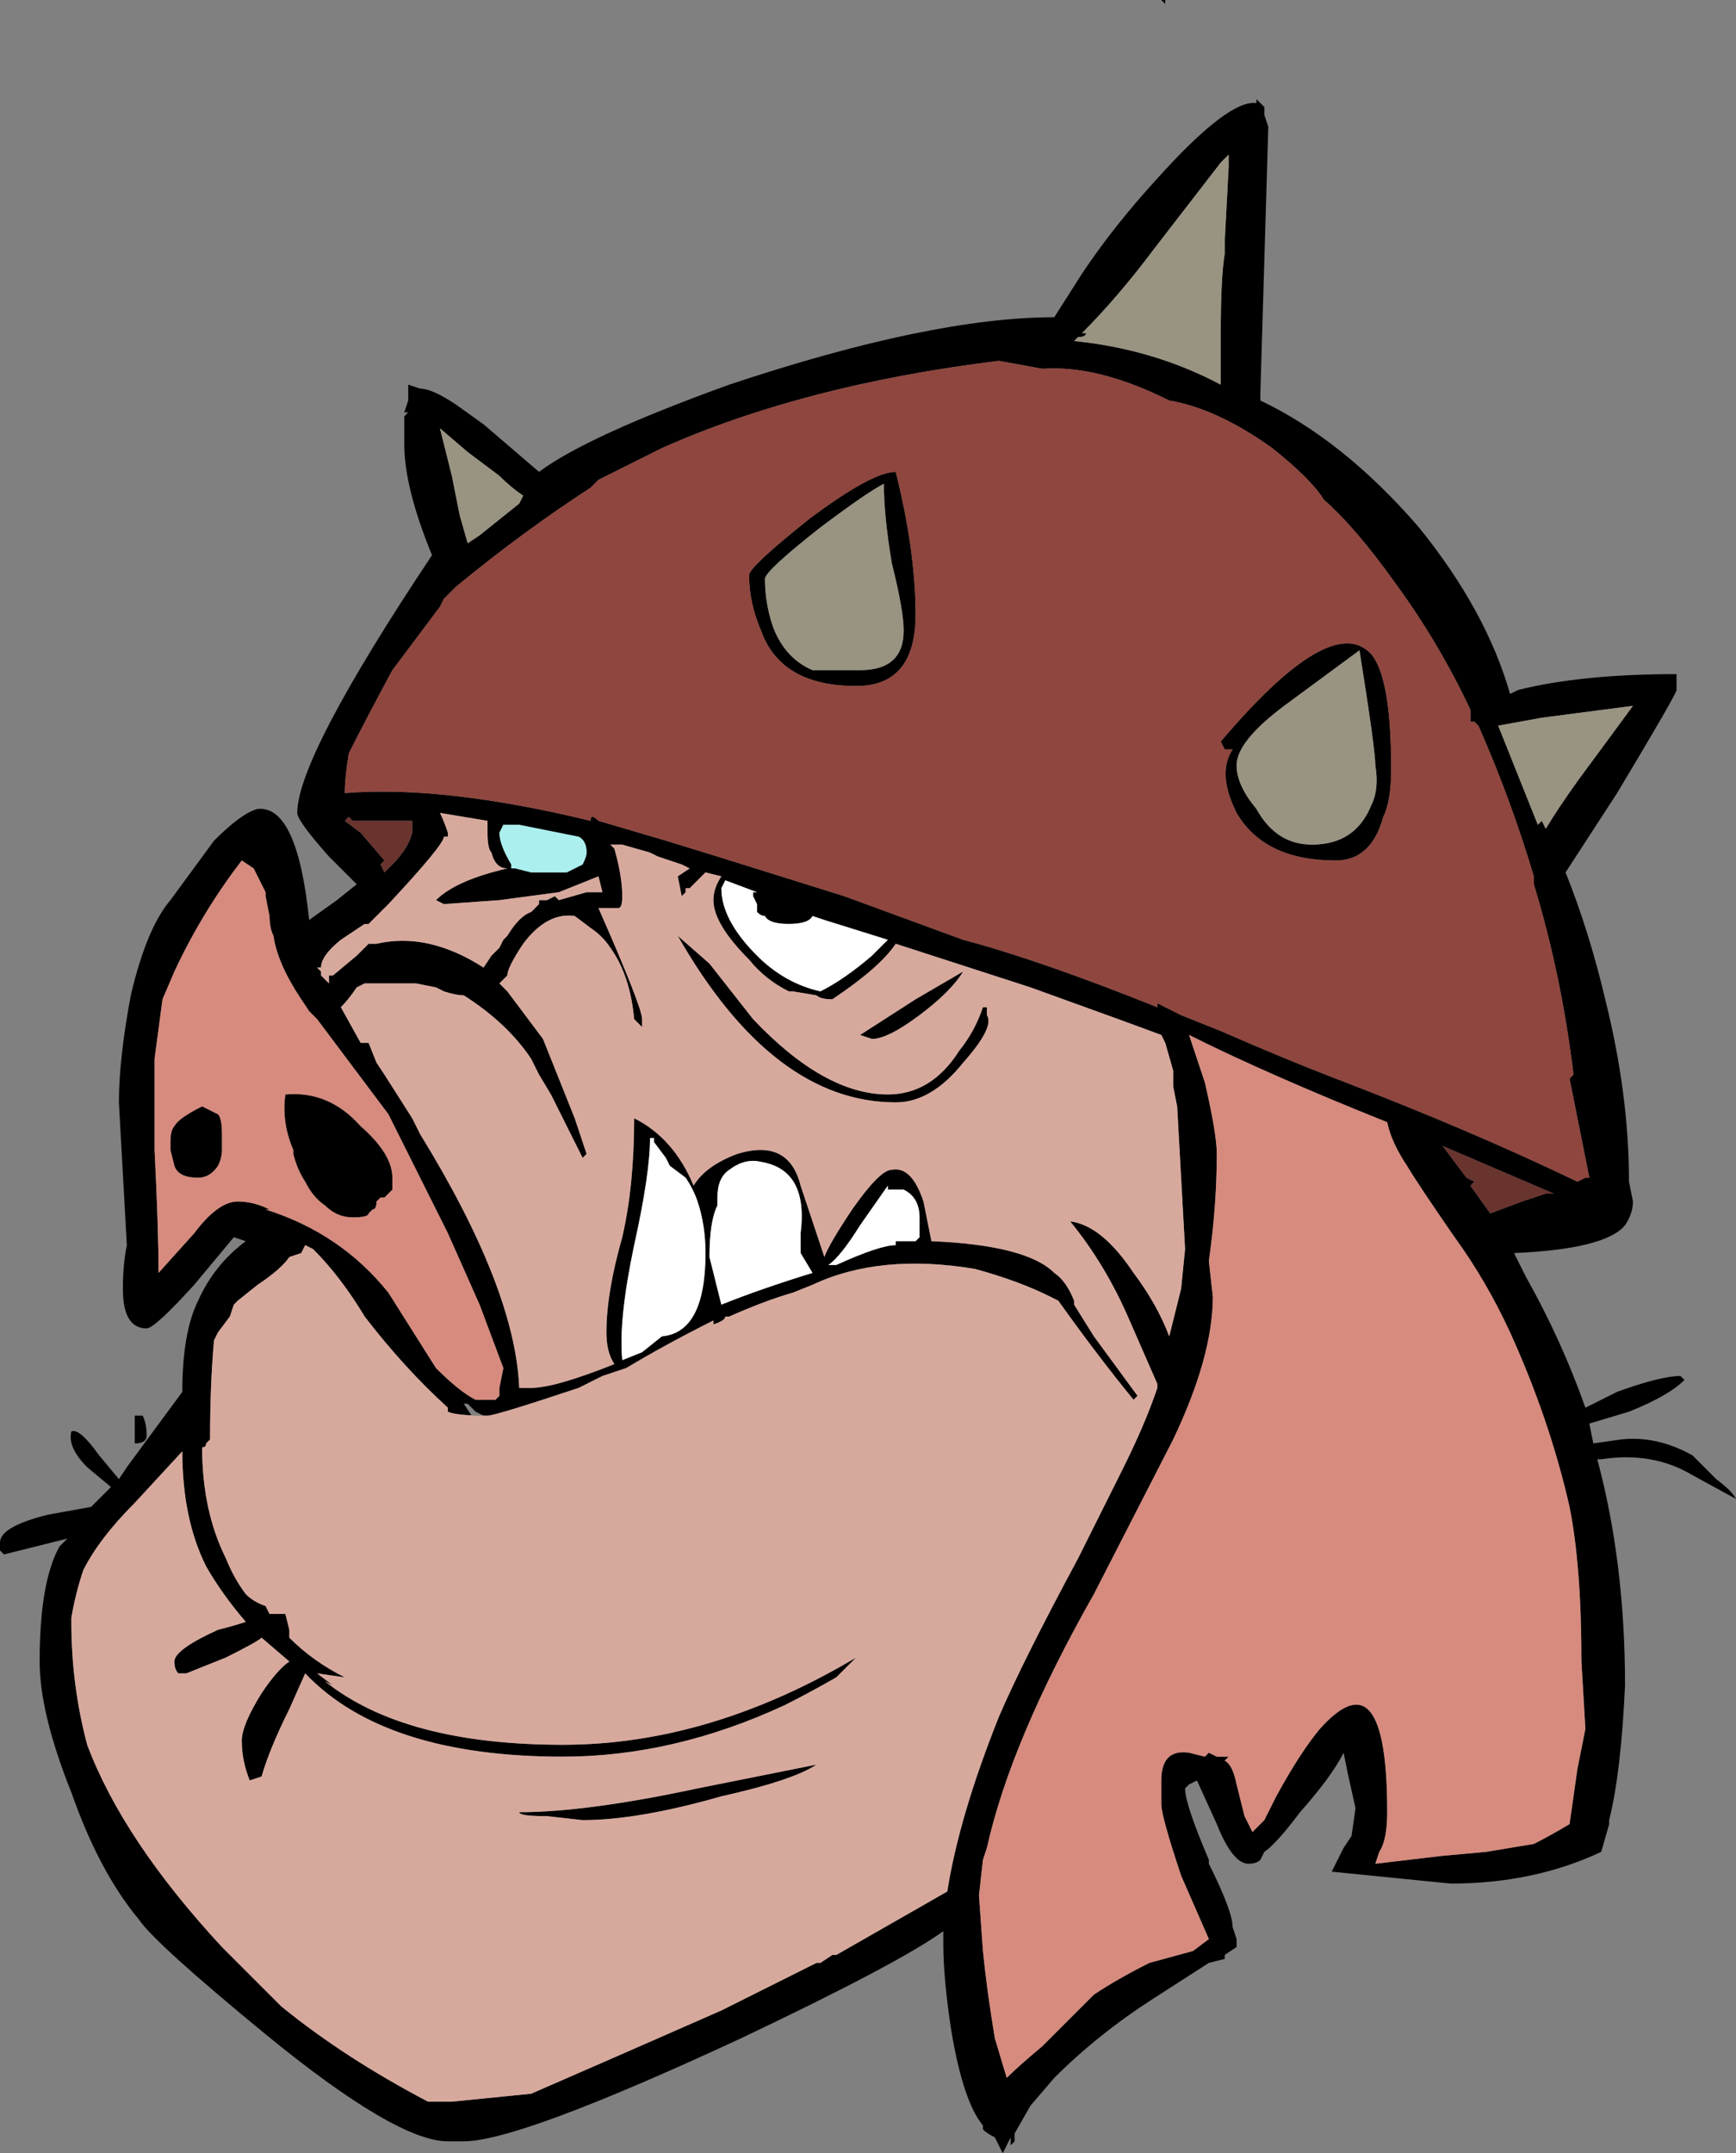<?xml version="1.0" encoding="UTF-8" standalone="no"?>
<svg xmlns:ffdec="https://www.free-decompiler.com/flash" xmlns:xlink="http://www.w3.org/1999/xlink" ffdec:objectType="shape" height="27.15px" width="21.9px" xmlns="http://www.w3.org/2000/svg">
  <rect width="100%" height="100%" fill="#808080" stroke="none"/>
  <g transform="matrix(1.0, 0.0, 0.0, 1.0, -5.55, 28.6)">
    <path d="M20.25 -28.55 L20.2 -28.6 20.25 -28.6 20.25 -28.55 M20.95 -26.55 L20.1 -25.45 Q19.65 -24.85 19.2 -24.4 L19.25 -24.4 Q19.25 -24.35 19.15 -24.35 L19.1 -24.3 Q20.1 -24.2 20.95 -23.75 L20.95 -24.4 Q20.95 -25.1 21.0 -25.4 L21.0 -25.55 21.05 -26.5 21.05 -26.65 20.95 -26.55 M21.4 -27.35 L21.5 -27.25 21.5 -27.15 21.55 -27.0 21.45 -23.65 21.45 -23.55 Q22.5 -23.05 23.45 -21.95 24.3 -20.9 24.6 -19.85 L24.7 -19.9 Q25.5 -20.1 26.7 -20.1 L26.7 -19.9 Q26.7 -19.85 25.95 -18.6 L25.3 -17.6 Q25.6 -16.85 25.8 -16.0 26.1 -14.8 26.1 -13.7 L26.15 -13.45 Q26.15 -13.3 26.05 -13.15 25.8 -12.85 24.65 -12.8 L24.8 -12.5 Q25.25 -11.7 25.55 -10.85 L25.95 -11.05 Q26.5 -11.25 26.75 -11.25 L26.8 -11.2 Q26.6 -11.0 26.1 -10.8 L25.6 -10.65 25.65 -10.4 26.0 -10.45 Q26.45 -10.5 26.9 -10.25 L27.2 -9.95 Q27.4 -9.8 27.45 -9.7 L26.9 -10.0 Q26.4 -10.3 25.75 -10.2 L25.7 -10.2 Q26.05 -8.9 26.05 -7.35 26.0 -6.25 25.85 -5.65 L25.85 -5.6 25.75 -5.25 Q24.9 -4.85 23.85 -4.85 L22.35 -5.0 22.5 -5.3 22.6 -5.45 22.65 -5.8 22.55 -6.25 22.5 -6.5 Q22.35 -6.2 21.95 -5.75 21.65 -5.35 21.5 -5.25 L21.45 -5.15 Q21.4 -5.1 21.3 -5.1 21.1 -5.1 20.9 -5.6 L20.65 -6.15 20.55 -6.1 20.5 -6.05 Q20.5 -5.85 20.8 -5.15 L20.8 -5.1 Q21.1 -4.5 21.1 -4.3 L21.15 -4.15 21.15 -4.05 21.0 -3.95 21.0 -3.9 20.8 -3.85 20.1 -3.4 Q19.4 -2.95 18.85 -2.4 L18.55 -2.05 18.35 -1.7 18.35 -1.6 18.3 -1.55 18.3 -1.65 18.2 -1.45 18.1 -1.65 Q18.0 -1.7 17.95 -1.75 L17.95 -1.8 Q17.7 -2.1 17.55 -3.0 17.45 -3.65 17.45 -4.1 L17.45 -4.25 Q16.9 -3.85 14.9 -2.9 12.1 -1.6 11.4 -1.6 L11.2 -1.6 Q10.55 -1.6 8.9 -2.95 7.5 -4.1 7.3 -4.4 6.8 -5.0 6.45 -6.0 6.05 -7.0 6.05 -7.65 6.05 -8.65 6.3 -9.1 L6.4 -9.2 5.6 -9.0 5.55 -9.05 5.55 -9.15 Q5.55 -9.35 6.15 -9.5 L6.7 -9.6 6.95 -9.85 6.65 -10.1 Q6.4 -10.35 6.45 -10.55 6.55 -10.6 6.8 -10.25 L7.05 -9.95 7.15 -10.1 7.85 -11.05 Q7.85 -11.8 8.05 -12.2 8.25 -12.65 8.65 -12.95 L8.5 -13.0 8.0 -12.4 Q7.5 -11.85 7.4 -11.85 7.1 -11.85 7.1 -12.35 7.1 -12.65 7.15 -12.9 L7.05 -14.7 Q7.05 -15.25 7.2 -16.05 7.4 -16.9 7.7 -17.25 L8.25 -18.0 Q8.6 -18.35 8.8 -18.4 9.3 -18.45 9.45 -17.0 L9.8 -17.25 10.05 -17.45 9.7 -17.8 Q9.3 -18.25 9.3 -18.35 9.3 -19.05 11.0 -21.6 10.65 -22.45 10.65 -23.0 L10.65 -23.35 10.7 -23.4 10.65 -23.4 10.7 -23.55 10.7 -23.75 10.85 -23.7 Q11.0 -23.7 11.3 -23.5 L11.65 -23.25 12.35 -22.65 Q12.95 -23.1 14.75 -23.75 17.3 -24.6 18.85 -24.6 L19.2 -25.15 Q19.6 -25.75 20.15 -26.35 21.05 -27.35 21.4 -27.3 L21.4 -27.35 M18.15 -24.05 Q15.7 -23.75 13.9 -22.95 L13.1 -22.55 13.0 -22.45 Q12.15 -21.9 11.3 -21.2 L11.15 -21.05 11.1 -20.95 10.5 -20.15 Q10.15 -19.5 9.95 -19.1 9.9 -18.8 9.9 -18.6 11.15 -18.7 13.0 -18.25 13.0 -18.35 13.1 -18.25 L13.95 -18.0 14.6 -17.8 16.2 -17.3 17.7 -16.75 Q18.65 -16.5 20.15 -15.9 L20.15 -15.95 20.45 -15.8 Q20.7 -15.7 20.95 -15.6 21.75 -15.25 22.4 -15.0 24.1 -14.35 25.45 -13.7 L25.45 -13.7 25.55 -13.75 25.6 -13.75 25.35 -15.0 25.4 -15.05 Q25.25 -16.3 24.9 -17.45 L24.9 -17.55 Q24.6 -18.55 24.2 -19.45 L24.15 -19.5 24.1 -19.5 24.1 -19.65 Q23.7 -20.5 23.15 -21.25 22.65 -21.95 22.25 -22.3 22.1 -22.55 21.6 -22.95 20.9 -23.45 20.3 -23.55 19.4 -24.0 18.7 -23.95 L18.15 -24.05 M11.85 -22.6 L11.45 -22.9 11.1 -23.2 11.25 -22.6 11.35 -22.1 11.45 -21.75 11.6 -21.85 12.1 -22.25 12.15 -22.35 Q12.0 -22.45 11.85 -22.6 M16.7 -22.5 Q16.5 -22.4 15.9 -21.95 15.2 -21.4 15.2 -21.3 15.2 -21.0 15.3 -20.7 15.45 -20.3 15.8 -20.15 L16.4 -20.15 Q16.95 -20.15 16.95 -20.65 16.95 -20.9 16.8 -21.5 16.7 -22.1 16.7 -22.5 M16.85 -22.65 Q17.1 -21.65 17.1 -20.85 17.1 -19.95 16.35 -19.95 15.4 -19.95 15.15 -20.65 15.0 -21.0 15.0 -21.35 15.0 -21.45 15.75 -22.05 16.55 -22.65 16.85 -22.65 M12.1 -18.2 L11.9 -18.2 11.85 -18.1 Q11.85 -17.95 12.0 -17.7 L12.0 -17.65 12.05 -17.65 12.25 -17.6 12.7 -17.6 12.9 -17.7 Q12.95 -17.8 12.95 -17.85 12.95 -18.0 12.85 -18.05 L12.1 -18.2 M11.7 -18.25 L11.1 -18.35 Q11.15 -18.25 11.2 -18.1 L11.2 -18.05 11.15 -18.05 Q11.15 -17.95 10.45 -17.2 L10.2 -16.95 10.15 -16.95 9.85 -16.75 Q9.6 -16.55 9.6 -16.4 L9.55 -16.4 9.6 -16.35 9.6 -16.3 9.7 -16.2 9.7 -16.3 9.75 -16.3 10.05 -16.55 10.2 -16.7 10.3 -16.7 Q10.95 -16.85 11.65 -16.4 L11.75 -16.55 11.85 -16.65 11.9 -16.75 11.95 -16.8 Q12.1 -17.05 12.25 -17.1 L12.35 -17.2 12.35 -17.25 12.45 -17.25 12.55 -17.3 12.6 -17.25 12.95 -17.35 13.15 -17.35 13.1 -17.55 12.6 -17.35 11.85 -17.25 11.15 -17.2 11.05 -17.25 Q11.3 -17.5 11.95 -17.65 11.8 -17.65 11.75 -17.85 11.7 -17.9 11.7 -18.1 L11.7 -18.25 M13.35 -17.95 L13.25 -17.95 13.3 -17.9 Q13.4 -17.55 13.4 -17.3 13.4 -17.15 13.35 -17.15 L13.1 -17.15 Q13.65 -15.9 13.65 -15.75 L13.65 -15.65 13.55 -15.75 Q13.5 -16.3 13.25 -16.65 13.15 -16.8 13.0 -16.9 L12.8 -17.05 Q12.45 -17.1 12.15 -16.7 11.95 -16.4 11.95 -16.3 L11.85 -16.2 11.95 -16.1 12.4 -15.5 12.8 -14.5 12.95 -14.05 12.9 -14.0 12.5 -14.8 12.35 -15.05 12.25 -15.25 Q11.95 -15.7 11.4 -16.05 11.3 -16.05 11.15 -16.1 L11.05 -16.15 10.8 -16.2 10.15 -16.2 10.05 -16.15 Q9.95 -16.0 9.85 -15.9 L10.1 -15.45 10.2 -15.45 10.3 -15.2 10.4 -15.05 10.75 -14.5 10.85 -14.3 Q12.05 -12.35 12.1 -11.1 L12.25 -11.1 Q12.55 -11.1 13.3 -11.4 13.2 -11.55 13.2 -11.8 13.2 -12.3 13.4 -13.0 13.55 -13.65 13.55 -14.5 14.05 -14.25 14.3 -13.65 14.45 -13.9 14.85 -14.05 15.5 -14.25 15.65 -13.65 L15.95 -12.75 Q16.0 -12.9 16.3 -13.35 16.65 -13.85 16.8 -13.85 17.05 -13.9 17.2 -13.45 L17.3 -12.95 Q18.5 -12.9 18.85 -12.55 19.0 -12.45 19.1 -12.2 L19.1 -12.15 19.35 -11.75 19.9 -11.0 19.85 -10.95 Q19.4 -11.5 18.9 -12.2 L18.8 -12.25 Q18.4 -12.45 17.85 -12.6 16.65 -12.8 15.8 -12.4 L15.55 -12.3 Q15.2 -12.2 14.75 -12.0 L14.7 -12.0 Q14.7 -11.95 14.55 -11.9 L14.55 -11.95 Q13.95 -11.65 13.45 -11.35 L13.15 -11.25 12.85 -11.1 Q11.8 -10.75 11.7 -10.75 11.3 -10.75 11.2 -10.8 L11.2 -10.85 Q10.65 -11.35 10.15 -12.0 9.85 -12.5 9.5 -12.85 L9.4 -12.9 9.35 -12.8 9.2 -12.75 Q9.1 -12.6 8.8 -12.4 L8.55 -12.2 8.5 -12.15 8.45 -12.0 8.3 -11.8 8.25 -11.7 Q8.2 -11.15 8.2 -10.45 L8.15 -10.4 Q8.15 -10.35 8.1 -10.35 8.1 -9.55 8.4 -8.95 8.5 -8.7 8.65 -8.5 8.75 -8.4 8.9 -8.35 L8.95 -8.25 9.15 -8.25 9.2 -8.05 9.2 -7.95 Q9.5 -7.65 9.9 -7.45 L9.55 -7.5 9.75 -7.35 9.65 -7.4 Q10.65 -6.6 12.65 -6.6 14.5 -6.6 16.35 -7.7 L16.1 -7.45 Q15.75 -7.25 15.45 -7.1 14.05 -6.45 12.65 -6.45 10.4 -6.45 9.4 -7.5 L9.2 -7.05 Q8.95 -6.55 8.85 -6.2 L8.7 -6.15 Q8.6 -6.4 8.6 -6.65 8.6 -6.85 8.85 -7.25 9.05 -7.55 9.2 -7.65 L8.85 -7.95 Q8.8 -7.9 8.4 -7.7 L7.9 -7.5 7.8 -7.5 Q7.75 -7.55 7.75 -7.65 7.75 -7.8 8.3 -8.05 8.5 -8.1 8.65 -8.15 8.35 -8.5 8.15 -8.85 7.85 -9.45 7.85 -10.3 L7.25 -9.65 Q6.8 -9.2 6.6 -8.8 6.5 -8.5 6.45 -8.2 L6.45 -8.15 Q6.45 -7.35 6.65 -6.6 7.1 -5.4 8.35 -4.05 8.75 -3.65 9.1 -3.3 9.9 -2.65 10.95 -2.1 L11.25 -2.1 12.25 -2.2 Q13.4 -2.7 14.65 -3.25 L15.85 -3.85 15.9 -3.85 16.05 -3.95 16.1 -3.95 17.5 -4.75 Q17.65 -5.7 18.15 -6.95 18.45 -7.65 19.15 -8.95 L19.7 -10.05 19.7 -10.05 Q20.0 -10.65 20.15 -11.1 L20.15 -11.15 19.8 -11.95 Q19.5 -12.65 19.05 -13.2 19.45 -13.15 19.85 -12.55 20.15 -12.15 20.3 -11.75 L20.45 -12.35 20.5 -12.85 20.4 -14.65 20.35 -14.9 20.35 -15.1 20.25 -15.45 20.2 -15.55 Q19.8 -15.7 18.55 -16.15 L16.85 -16.7 Q16.65 -16.4 16.05 -16.0 15.9 -16.0 15.85 -16.05 L15.55 -16.1 15.5 -16.1 Q15.2 -16.25 15.0 -16.5 14.55 -16.95 14.55 -17.25 14.55 -17.4 14.65 -17.55 L14.45 -17.6 14.25 -17.4 14.2 -17.4 14.2 -17.35 14.15 -17.3 14.1 -17.55 14.25 -17.65 14.15 -17.7 13.85 -17.8 13.75 -17.85 13.4 -17.95 13.35 -17.95 M13.8 -14.25 L13.75 -14.25 Q13.75 -13.8 13.55 -12.9 13.35 -11.95 13.4 -11.45 L13.65 -11.55 13.9 -11.75 Q14.45 -11.8 14.45 -12.8 14.45 -13.15 14.35 -13.45 14.3 -13.6 14.2 -13.75 L14.0 -13.9 13.95 -14.0 13.8 -14.2 13.8 -14.25 M15.95 -17.0 L15.8 -17.05 Q15.75 -16.95 15.5 -16.95 15.25 -16.95 15.2 -17.05 15.15 -17.05 15.1 -17.1 L15.1 -17.2 15.05 -17.3 15.05 -17.35 15.1 -17.35 14.7 -17.5 14.65 -17.4 Q14.65 -17.0 15.1 -16.55 15.45 -16.2 15.9 -16.1 16.2 -16.25 16.55 -16.55 L16.75 -16.75 15.95 -17.0 M16.55 -15.5 L16.4 -15.55 17.1 -16.0 17.7 -16.35 Q17.55 -16.1 17.15 -15.8 16.75 -15.5 16.55 -15.5 M15.05 -15.75 Q15.95 -14.8 16.75 -14.8 17.3 -14.8 17.65 -15.35 17.85 -15.6 17.95 -15.9 L18.0 -15.9 18.0 -15.8 Q18.1 -15.65 17.7 -15.2 17.3 -14.7 16.85 -14.7 15.3 -14.7 14.1 -16.8 L14.5 -16.45 15.05 -15.75 M21.75 -19.7 Q21.15 -19.25 21.15 -18.95 21.15 -18.7 21.4 -18.4 21.65 -17.95 22.1 -17.95 22.65 -17.95 22.85 -18.45 22.95 -18.65 22.9 -18.95 22.9 -19.15 22.7 -20.4 L21.75 -19.7 M20.95 -19.25 Q22.35 -20.9 22.85 -20.35 23.1 -20.05 23.1 -18.9 23.1 -18.5 23.0 -18.3 22.85 -17.75 22.4 -17.75 21.5 -17.75 21.15 -18.35 20.9 -18.85 21.1 -19.15 L21.0 -19.15 20.95 -19.25 M20.75 -14.95 Q20.9 -14.3 20.9 -14.05 20.9 -13.4 20.8 -12.7 L20.85 -12.25 Q20.85 -11.5 20.35 -10.45 L19.35 -8.5 Q18.3 -6.65 18.0 -5.3 L17.95 -5.15 17.9 -4.7 17.95 -4.0 Q18.0 -3.5 18.1 -2.9 L18.25 -2.4 Q18.4 -2.55 18.7 -2.8 L19.35 -3.45 Q19.65 -3.65 20.05 -3.85 L20.6 -4.0 20.8 -4.15 20.45 -4.95 Q20.2 -5.7 20.2 -5.85 L20.2 -6.15 Q20.2 -6.55 20.55 -6.5 L20.75 -6.45 20.8 -6.5 20.9 -6.45 21.05 -6.45 21.0 -6.4 Q21.1 -6.35 21.15 -6.1 L21.25 -5.7 21.35 -5.5 21.5 -5.65 21.65 -5.95 Q21.95 -6.5 22.2 -6.8 23.05 -7.75 23.05 -5.75 23.05 -5.4 22.95 -5.25 L22.9 -5.1 23.75 -5.2 24.3 -5.25 24.9 -5.35 Q25.1 -5.45 25.35 -5.6 L25.45 -6.3 25.55 -6.8 25.5 -7.65 Q25.5 -8.85 25.35 -9.6 25.1 -10.7 24.6 -11.8 24.3 -12.45 23.9 -13.0 23.45 -13.65 23.3 -13.9 23.1 -14.2 23.05 -14.45 21.55 -15.05 20.55 -15.55 L20.75 -14.95 M11.15 -21.85 L11.15 -21.85 M9.95 -18.3 L9.9 -18.25 10.1 -18.1 10.4 -17.75 10.35 -17.7 10.4 -17.6 10.5 -17.7 Q10.7 -17.9 10.75 -18.1 L10.75 -18.25 10.0 -18.25 9.95 -18.3 M10.3 -18.65 L10.3 -18.65 M7.6 -16.0 L7.5 -15.25 7.5 -14.1 Q7.55 -13.1 7.55 -12.55 L8.0 -13.05 Q8.3 -13.45 8.55 -13.45 8.75 -13.45 8.95 -13.35 L8.9 -13.35 Q9.85 -13.05 10.45 -12.3 L11.05 -11.35 Q11.35 -11.05 11.55 -10.95 L11.8 -10.95 11.85 -11.0 11.85 -11.1 11.9 -11.35 11.6 -12.15 11.2 -13.05 10.45 -14.55 9.55 -15.75 9.45 -15.85 9.35 -16.0 Q9.05 -16.45 9.0 -16.8 8.95 -16.9 8.95 -17.05 L8.9 -17.3 8.9 -17.35 8.75 -17.65 8.6 -17.75 Q8.1 -17.1 7.75 -16.35 L7.6 -16.0 M7.7 -14.2 Q7.7 -14.35 7.75 -14.4 7.8 -14.5 8.1 -14.65 L8.3 -14.55 Q8.35 -14.5 8.35 -14.3 L8.35 -14.1 Q8.35 -14.0 8.3 -13.9 8.2 -13.75 8.05 -13.75 7.8 -13.75 7.75 -13.9 L7.7 -14.1 7.7 -14.2 M10.1 -14.4 Q10.5 -14.05 10.5 -13.75 L10.5 -13.6 10.4 -13.5 10.35 -13.5 10.3 -13.45 Q10.3 -13.35 10.25 -13.35 L10.2 -13.3 Q10.2 -13.25 10.0 -13.25 9.8 -13.25 9.65 -13.4 9.5 -13.5 9.4 -13.7 9.3 -13.85 9.25 -14.05 L9.25 -14.1 Q9.1 -14.45 9.15 -14.8 9.7 -14.85 10.1 -14.4 M11.5 -10.75 L11.65 -10.75 11.55 -10.8 11.45 -10.9 11.4 -10.9 11.5 -10.75 M7.35 -10.75 Q7.4 -10.65 7.4 -10.5 7.4 -10.4 7.25 -10.4 L7.25 -10.75 7.35 -10.75 M14.6 -13.5 L14.6 -13.4 Q14.5 -13.2 14.5 -12.75 14.6 -12.35 14.65 -12.15 15.15 -12.35 15.8 -12.55 L15.65 -12.8 15.65 -13.05 Q15.75 -13.85 15.15 -13.95 14.95 -14.0 14.75 -13.85 14.6 -13.75 14.6 -13.5 M16.95 -13.6 L16.75 -13.6 16.75 -13.65 16.4 -13.15 Q16.15 -12.75 16.0 -12.65 L16.1 -12.65 Q16.65 -12.9 16.85 -12.9 L16.85 -12.95 17.1 -12.95 17.15 -13.0 17.15 -13.25 Q17.15 -13.5 16.95 -13.6 M14.65 -5.95 Q13.6 -5.65 12.9 -5.65 L12.45 -5.7 Q12.1 -5.7 12.1 -5.75 12.95 -5.75 14.35 -6.05 L15.85 -6.35 Q15.55 -6.15 14.65 -5.95 M24.45 -19.45 L24.95 -18.2 25.0 -18.25 25.05 -18.15 Q25.2 -18.4 25.45 -18.75 L26.15 -19.7 25.0 -19.55 24.45 -19.45 M25.65 -17.95 L25.65 -17.95 M25.15 -13.55 L23.75 -14.15 24.05 -13.75 24.15 -13.7 24.1 -13.65 24.35 -13.3 24.75 -13.45 25.05 -13.55 25.15 -13.55" fill="#000000" fill-rule="evenodd" stroke="none"/>
    <path d="M15.95 -17.0 L16.75 -16.75 16.55 -16.55 Q16.2 -16.25 15.9 -16.1 15.45 -16.2 15.1 -16.55 14.65 -17.0 14.65 -17.4 L14.7 -17.5 15.1 -17.35 15.05 -17.35 15.05 -17.3 15.1 -17.2 15.1 -17.1 Q15.15 -17.05 15.2 -17.05 15.25 -16.95 15.5 -16.95 15.75 -16.95 15.8 -17.05 L15.95 -17.0 M13.8 -14.25 L13.8 -14.2 13.95 -14.0 14.0 -13.9 14.2 -13.75 Q14.3 -13.6 14.35 -13.45 14.45 -13.15 14.45 -12.8 14.45 -11.8 13.9 -11.75 L13.65 -11.55 13.4 -11.45 Q13.35 -11.95 13.55 -12.9 13.75 -13.8 13.75 -14.25 L13.8 -14.25 M16.95 -13.6 Q17.15 -13.5 17.15 -13.25 L17.15 -13.0 17.1 -12.95 16.85 -12.95 16.85 -12.9 Q16.65 -12.9 16.1 -12.65 L16.0 -12.65 Q16.15 -12.75 16.4 -13.15 L16.75 -13.65 16.75 -13.6 16.95 -13.6 M14.6 -13.5 Q14.6 -13.75 14.75 -13.85 14.95 -14.0 15.15 -13.95 15.75 -13.85 15.65 -13.05 L15.65 -12.8 15.8 -12.55 Q15.15 -12.35 14.65 -12.15 14.6 -12.35 14.5 -12.75 14.5 -13.2 14.6 -13.4 L14.6 -13.5" fill="#ffffff" fill-rule="evenodd" stroke="none"/>
    <path d="M20.95 -26.55 L21.05 -26.65 21.05 -26.5 21.0 -25.55 21.0 -25.4 Q20.95 -25.1 20.95 -24.4 L20.95 -23.75 Q20.1 -24.2 19.1 -24.3 L19.15 -24.35 Q19.25 -24.35 19.25 -24.4 L19.2 -24.4 Q19.65 -24.85 20.1 -25.45 L20.95 -26.55 M16.7 -22.5 Q16.7 -22.1 16.8 -21.5 16.95 -20.9 16.95 -20.65 16.95 -20.15 16.4 -20.15 L15.8 -20.15 Q15.45 -20.3 15.3 -20.7 15.2 -21.0 15.2 -21.3 15.2 -21.4 15.9 -21.95 16.5 -22.4 16.7 -22.5 M11.85 -22.6 Q12.0 -22.45 12.15 -22.35 L12.1 -22.25 11.6 -21.85 11.45 -21.75 11.35 -22.1 11.25 -22.6 11.1 -23.2 11.45 -22.9 11.85 -22.6 M21.75 -19.7 L22.7 -20.4 Q22.9 -19.15 22.9 -18.95 22.95 -18.65 22.85 -18.45 22.65 -17.95 22.1 -17.95 21.65 -17.95 21.4 -18.4 21.15 -18.7 21.15 -18.95 21.15 -19.25 21.75 -19.7 M24.45 -19.45 L25.0 -19.55 26.15 -19.7 25.45 -18.75 Q25.2 -18.4 25.05 -18.15 L25.0 -18.25 24.95 -18.2 24.45 -19.45" fill="#999382" fill-rule="evenodd" stroke="none"/>
    <path d="M12.1 -18.2 L12.85 -18.05 Q12.95 -18.0 12.95 -17.85 12.95 -17.8 12.9 -17.7 L12.7 -17.6 12.25 -17.6 12.05 -17.65 12.0 -17.65 12.0 -17.7 Q11.85 -17.95 11.85 -18.1 L11.9 -18.2 12.1 -18.2" fill="#abefef" fill-rule="evenodd" stroke="none"/>
    <path d="M11.7 -18.25 L11.7 -18.1 Q11.7 -17.9 11.75 -17.85 11.8 -17.65 11.95 -17.65 11.3 -17.5 11.05 -17.25 L11.15 -17.2 11.85 -17.25 12.6 -17.35 13.1 -17.55 13.15 -17.35 12.95 -17.35 12.6 -17.25 12.55 -17.3 12.45 -17.25 12.35 -17.25 12.35 -17.2 12.25 -17.1 Q12.1 -17.05 11.95 -16.8 L11.9 -16.75 11.85 -16.65 11.75 -16.55 11.65 -16.4 Q10.95 -16.85 10.3 -16.7 L10.2 -16.7 10.05 -16.55 9.75 -16.3 9.7 -16.3 9.7 -16.2 9.6 -16.3 9.6 -16.35 9.55 -16.4 9.6 -16.4 Q9.6 -16.55 9.85 -16.75 L10.15 -16.95 10.2 -16.95 10.45 -17.2 Q11.15 -17.95 11.15 -18.05 L11.2 -18.05 11.2 -18.1 Q11.15 -18.25 11.1 -18.35 L11.7 -18.25 M13.35 -17.95 L13.4 -17.95 13.75 -17.85 13.85 -17.8 14.15 -17.7 14.25 -17.65 14.1 -17.55 14.15 -17.3 14.2 -17.35 14.2 -17.4 14.25 -17.4 14.45 -17.6 14.65 -17.55 Q14.55 -17.4 14.55 -17.25 14.55 -16.95 15.0 -16.5 15.2 -16.25 15.5 -16.1 L15.55 -16.1 15.85 -16.05 Q15.9 -16.0 16.05 -16.0 16.65 -16.4 16.85 -16.7 L18.55 -16.15 Q19.8 -15.7 20.2 -15.55 L20.25 -15.45 20.35 -15.1 20.35 -14.9 20.4 -14.65 20.5 -12.85 20.45 -12.35 20.3 -11.75 Q20.15 -12.15 19.85 -12.55 19.45 -13.15 19.05 -13.2 19.5 -12.65 19.8 -11.95 L20.15 -11.15 20.15 -11.1 Q20.0 -10.65 19.7 -10.05 L19.7 -10.05 19.15 -8.95 Q18.45 -7.65 18.15 -6.95 17.65 -5.7 17.5 -4.75 L16.1 -3.95 16.05 -3.95 15.9 -3.85 15.85 -3.85 14.65 -3.25 Q13.4 -2.7 12.25 -2.2 L11.25 -2.1 10.95 -2.1 Q9.9 -2.65 9.1 -3.3 8.75 -3.65 8.35 -4.05 7.1 -5.4 6.65 -6.6 6.45 -7.35 6.45 -8.15 L6.45 -8.2 Q6.5 -8.5 6.6 -8.8 6.8 -9.2 7.25 -9.65 L7.85 -10.3 Q7.85 -9.45 8.15 -8.85 8.35 -8.5 8.65 -8.15 8.5 -8.1 8.3 -8.05 7.75 -7.8 7.75 -7.65 7.75 -7.55 7.8 -7.5 L7.9 -7.5 8.4 -7.7 Q8.8 -7.9 8.85 -7.95 L9.2 -7.65 Q9.05 -7.55 8.85 -7.25 8.6 -6.85 8.6 -6.65 8.6 -6.4 8.7 -6.15 L8.85 -6.2 Q8.95 -6.55 9.2 -7.05 L9.4 -7.5 Q10.4 -6.45 12.65 -6.45 14.05 -6.45 15.45 -7.1 15.75 -7.25 16.1 -7.45 L16.35 -7.7 Q14.5 -6.6 12.65 -6.6 10.65 -6.6 9.65 -7.4 L9.75 -7.35 9.55 -7.5 9.9 -7.45 Q9.5 -7.65 9.2 -7.95 L9.2 -8.05 9.15 -8.25 8.95 -8.25 8.9 -8.35 Q8.75 -8.4 8.65 -8.5 8.5 -8.7 8.4 -8.95 8.1 -9.55 8.1 -10.35 8.15 -10.35 8.15 -10.4 L8.2 -10.45 Q8.2 -11.15 8.25 -11.7 L8.3 -11.8 8.45 -12.0 8.5 -12.15 8.55 -12.2 8.8 -12.4 Q9.1 -12.6 9.2 -12.75 L9.35 -12.8 9.4 -12.9 9.5 -12.85 Q9.85 -12.5 10.15 -12.0 10.65 -11.35 11.2 -10.85 L11.2 -10.8 Q11.3 -10.75 11.7 -10.75 11.8 -10.75 12.85 -11.1 L13.15 -11.25 13.45 -11.35 Q13.95 -11.65 14.55 -11.95 L14.55 -11.9 Q14.7 -11.95 14.7 -12.0 L14.75 -12.0 Q15.2 -12.2 15.55 -12.3 L15.8 -12.4 Q16.65 -12.8 17.85 -12.6 18.4 -12.45 18.8 -12.25 L18.9 -12.2 Q19.4 -11.5 19.85 -10.95 L19.9 -11.0 19.35 -11.75 19.1 -12.15 19.1 -12.2 Q19.0 -12.45 18.85 -12.55 18.5 -12.9 17.3 -12.95 L17.2 -13.45 Q17.05 -13.9 16.8 -13.85 16.65 -13.85 16.3 -13.35 16.0 -12.9 15.95 -12.75 L15.65 -13.65 Q15.5 -14.25 14.85 -14.05 14.45 -13.9 14.3 -13.65 14.05 -14.25 13.55 -14.5 13.55 -13.65 13.4 -13.0 13.2 -12.3 13.2 -11.8 13.2 -11.55 13.3 -11.4 12.55 -11.1 12.25 -11.1 L12.1 -11.1 Q12.05 -12.35 10.85 -14.3 L10.75 -14.5 10.4 -15.05 10.3 -15.2 10.2 -15.45 10.1 -15.45 9.85 -15.9 Q9.95 -16.0 10.05 -16.15 L10.15 -16.2 10.8 -16.2 11.05 -16.15 11.15 -16.1 Q11.3 -16.05 11.4 -16.05 11.95 -15.7 12.25 -15.25 L12.35 -15.05 12.5 -14.8 12.9 -14.0 12.95 -14.05 12.8 -14.5 12.4 -15.5 11.95 -16.1 11.85 -16.2 11.95 -16.3 Q11.95 -16.4 12.15 -16.7 12.45 -17.1 12.8 -17.05 L13.0 -16.9 Q13.15 -16.8 13.25 -16.65 13.5 -16.3 13.55 -15.75 L13.65 -15.65 13.65 -15.75 Q13.65 -15.9 13.1 -17.15 L13.35 -17.15 Q13.4 -17.15 13.4 -17.3 13.4 -17.55 13.3 -17.9 L13.25 -17.95 13.35 -17.95 M15.05 -15.75 L14.5 -16.45 14.1 -16.8 Q15.3 -14.7 16.85 -14.7 17.3 -14.7 17.7 -15.2 18.1 -15.65 18.0 -15.8 L18.0 -15.9 17.95 -15.9 Q17.85 -15.6 17.65 -15.35 17.3 -14.8 16.75 -14.8 15.95 -14.8 15.05 -15.75 M16.55 -15.5 Q16.75 -15.5 17.15 -15.8 17.55 -16.1 17.7 -16.35 L17.1 -16.0 16.4 -15.55 16.55 -15.5 M14.65 -5.95 Q15.55 -6.15 15.85 -6.35 L14.35 -6.05 Q12.95 -5.75 12.1 -5.75 12.1 -5.7 12.45 -5.7 L12.9 -5.65 Q13.6 -5.65 14.65 -5.95" fill="#d7a99d" fill-rule="evenodd" stroke="none"/>
    <path d="M18.15 -24.05 L18.7 -23.95 Q19.4 -24.0 20.3 -23.55 20.9 -23.45 21.6 -22.95 22.1 -22.55 22.25 -22.3 22.65 -21.95 23.15 -21.25 23.7 -20.5 24.1 -19.65 L24.1 -19.5 24.15 -19.5 24.2 -19.45 Q24.6 -18.55 24.9 -17.55 L24.9 -17.45 Q25.25 -16.3 25.4 -15.05 L25.35 -15.0 25.6 -13.75 25.55 -13.75 25.45 -13.7 25.45 -13.7 Q24.1 -14.35 22.4 -15.0 21.75 -15.25 20.95 -15.6 20.7 -15.7 20.45 -15.8 L20.15 -15.95 20.15 -15.9 Q18.65 -16.5 17.7 -16.75 L16.2 -17.3 14.6 -17.8 13.95 -18.0 13.1 -18.25 Q13.0 -18.35 13.0 -18.25 11.15 -18.7 9.9 -18.6 9.9 -18.8 9.95 -19.1 10.15 -19.5 10.5 -20.15 L11.1 -20.95 11.15 -21.05 11.3 -21.2 Q12.15 -21.9 13.0 -22.45 L13.1 -22.55 13.9 -22.95 Q15.7 -23.75 18.15 -24.05 M16.85 -22.65 Q16.55 -22.65 15.75 -22.05 15.0 -21.45 15.0 -21.35 15.0 -21.0 15.15 -20.65 15.4 -19.95 16.35 -19.95 17.1 -19.95 17.1 -20.85 17.1 -21.65 16.85 -22.65 M20.95 -19.25 L21.0 -19.15 21.1 -19.15 Q20.9 -18.85 21.15 -18.35 21.5 -17.75 22.4 -17.75 22.85 -17.75 23.0 -18.3 23.1 -18.5 23.1 -18.9 23.1 -20.05 22.85 -20.35 22.35 -20.9 20.95 -19.25 M10.3 -18.65 L10.3 -18.65" fill="#8e463e" fill-rule="evenodd" stroke="none"/>
    <path d="M9.95 -18.3 L10.0 -18.25 10.75 -18.25 10.75 -18.1 Q10.7 -17.9 10.5 -17.7 L10.4 -17.6 10.35 -17.7 10.4 -17.75 10.1 -18.1 9.9 -18.25 9.95 -18.3 M25.15 -13.55 L25.05 -13.55 24.75 -13.45 24.35 -13.3 24.1 -13.65 24.15 -13.7 24.05 -13.75 23.75 -14.15 25.15 -13.55" fill="#69342e" fill-rule="evenodd" stroke="none"/>
    <path d="M20.75 -14.95 L20.55 -15.55 Q21.55 -15.05 23.05 -14.45 23.1 -14.2 23.3 -13.9 23.45 -13.65 23.9 -13.0 24.3 -12.45 24.6 -11.8 25.1 -10.7 25.35 -9.6 25.5 -8.85 25.5 -7.65 L25.55 -6.8 25.45 -6.3 25.35 -5.6 Q25.1 -5.45 24.9 -5.35 L24.3 -5.25 23.75 -5.2 22.9 -5.1 22.95 -5.25 Q23.05 -5.4 23.05 -5.75 23.05 -7.75 22.2 -6.8 21.95 -6.5 21.65 -5.95 L21.5 -5.65 21.35 -5.5 21.25 -5.7 21.15 -6.1 Q21.1 -6.35 21.0 -6.4 L21.05 -6.45 20.9 -6.45 20.8 -6.5 20.75 -6.45 20.55 -6.5 Q20.2 -6.55 20.2 -6.15 L20.2 -5.85 Q20.2 -5.7 20.45 -4.95 L20.8 -4.15 20.6 -4.0 20.05 -3.85 Q19.65 -3.65 19.35 -3.45 L18.7 -2.8 Q18.4 -2.55 18.25 -2.4 L18.1 -2.9 Q18.0 -3.5 17.95 -4.0 L17.9 -4.7 17.95 -5.15 18.0 -5.3 Q18.3 -6.65 19.35 -8.5 L20.35 -10.45 Q20.85 -11.5 20.85 -12.25 L20.8 -12.7 Q20.9 -13.4 20.9 -14.05 20.9 -14.3 20.75 -14.95 M10.1 -14.4 Q9.7 -14.85 9.15 -14.8 9.1 -14.45 9.25 -14.1 L9.25 -14.05 Q9.3 -13.85 9.4 -13.7 9.5 -13.5 9.65 -13.4 9.8 -13.25 10.0 -13.25 10.2 -13.25 10.2 -13.3 L10.25 -13.35 Q10.3 -13.35 10.3 -13.45 L10.35 -13.5 10.4 -13.5 10.5 -13.6 10.5 -13.75 Q10.5 -14.05 10.1 -14.4 M7.7 -14.2 L7.7 -14.1 7.75 -13.9 Q7.8 -13.75 8.05 -13.75 8.2 -13.75 8.3 -13.9 8.35 -14.0 8.35 -14.1 L8.35 -14.3 Q8.35 -14.5 8.3 -14.55 L8.1 -14.65 Q7.8 -14.5 7.75 -14.4 7.7 -14.35 7.7 -14.2 M7.6 -16.0 L7.75 -16.35 Q8.1 -17.1 8.6 -17.75 L8.75 -17.65 8.9 -17.35 8.9 -17.3 8.95 -17.05 Q8.95 -16.9 9.0 -16.8 9.05 -16.45 9.35 -16.0 L9.45 -15.85 9.55 -15.75 10.45 -14.55 11.2 -13.05 11.6 -12.15 11.9 -11.35 11.85 -11.1 11.85 -11.0 11.8 -10.95 11.55 -10.95 Q11.35 -11.05 11.05 -11.35 L10.45 -12.3 Q9.85 -13.05 8.9 -13.35 L8.95 -13.35 Q8.75 -13.45 8.55 -13.45 8.3 -13.45 8.0 -13.05 L7.55 -12.55 Q7.55 -13.1 7.5 -14.1 L7.5 -15.25 7.6 -16.0" fill="#d68b7e" fill-rule="evenodd" stroke="none"/>
  </g>
</svg>
